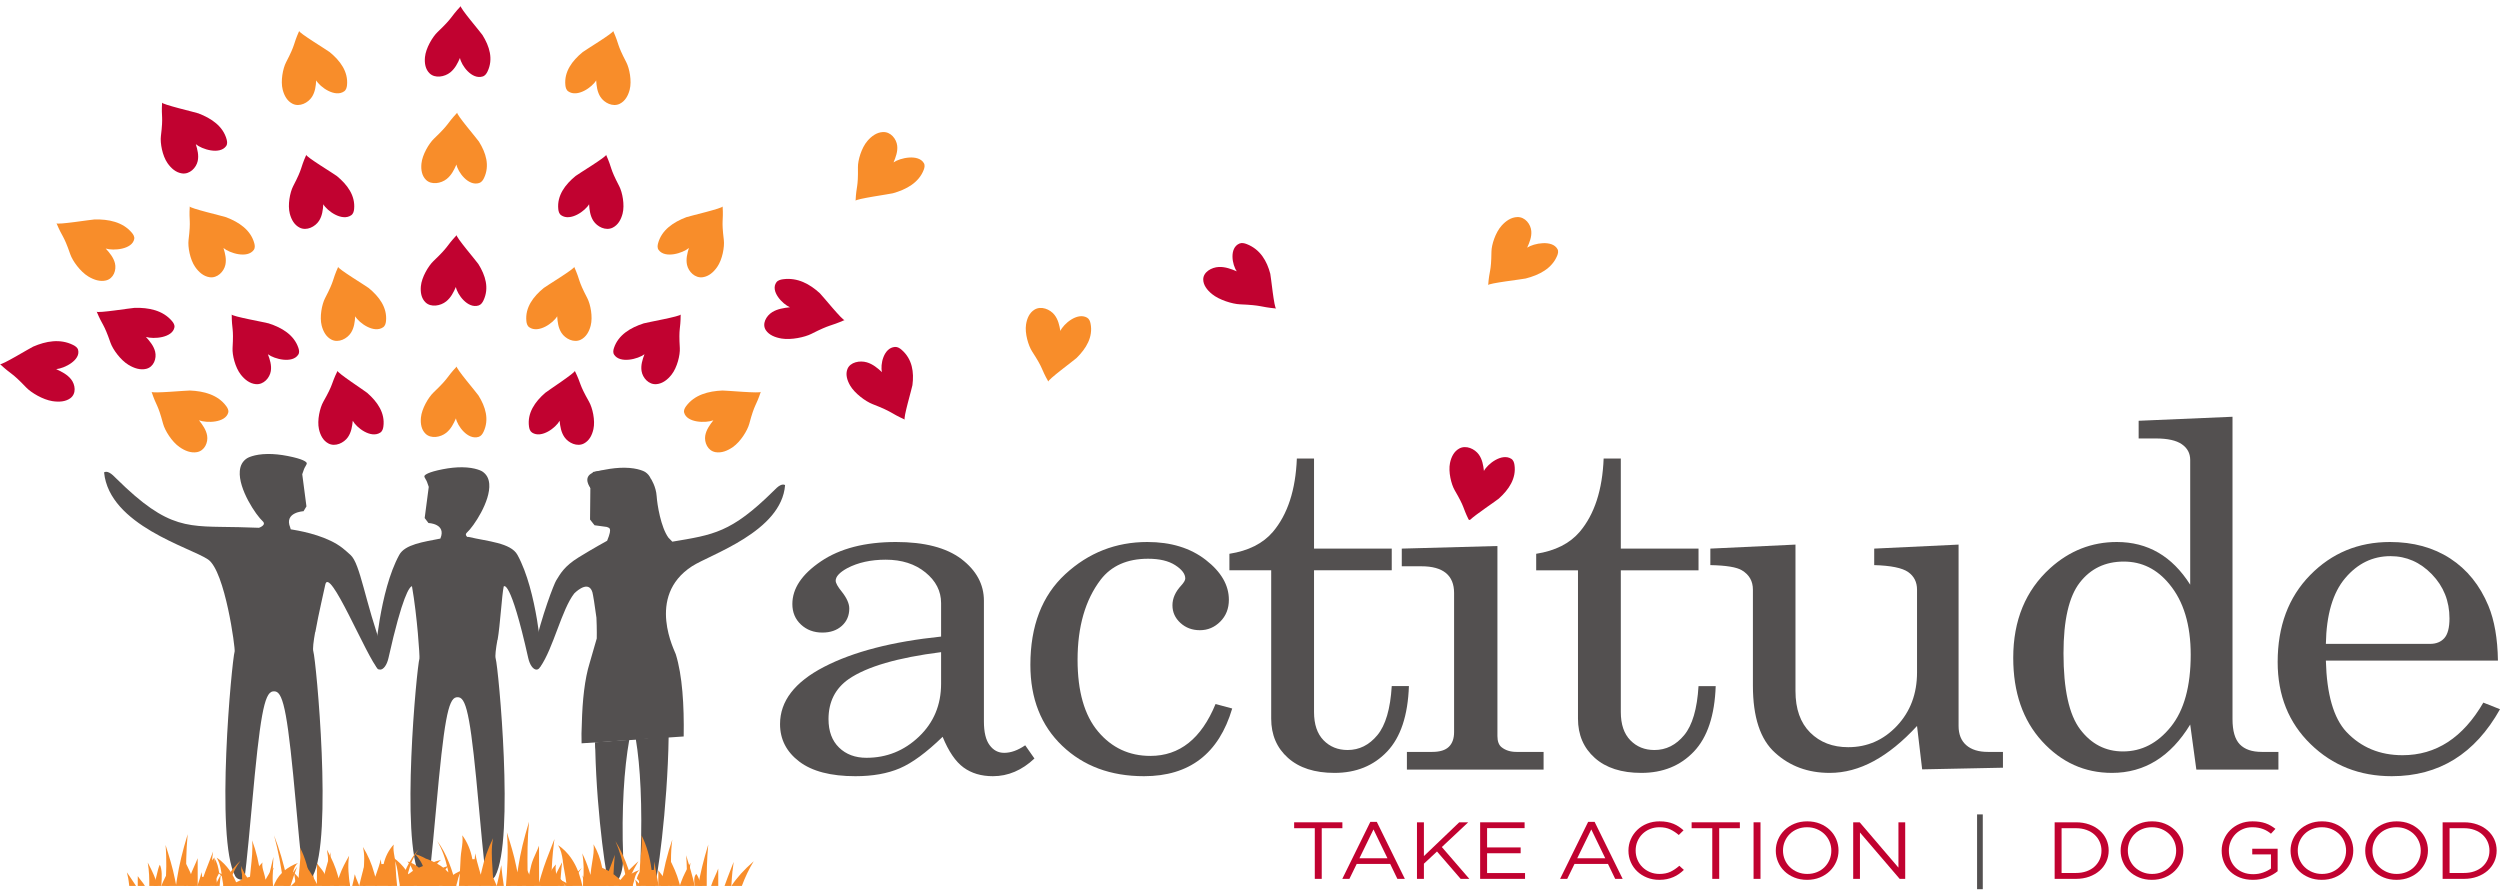 <svg width="385" height="137" viewBox="0 0 385 137" fill="none" xmlns="http://www.w3.org/2000/svg">
<g clip-path="url(#clip0_939_9668)">
<path d="M53.973 85.457C53.471 85.011 53.074 84.656 52.764 84.412C50.568 82.677 47.044 81.892 45.139 81.577L44.774 81.516L44.691 81.228C43.717 78.872 46.744 78.729 46.744 78.729L47.193 77.983L46.545 73.032L46.822 72.242C46.878 72.089 46.961 71.947 47.044 71.81C47.192 71.565 47.282 71.395 47.227 71.283C47.145 71.119 46.7 70.689 44.303 70.222C43.214 70.008 42.188 69.905 41.25 69.912C39.042 69.933 38.044 70.57 38.035 70.577C37.365 71.02 37.002 71.663 36.93 72.545C36.698 75.315 39.449 79.361 40.443 80.257C41.114 80.863 39.883 81.279 39.883 81.279L36.781 81.183C28.96 81.009 26.08 81.755 17.955 73.738C17.701 73.487 17.509 73.299 17.388 73.188C16.997 72.838 16.637 72.653 16.346 72.656C16.196 72.656 16.087 72.709 16.028 72.746C16.828 80.918 29.357 84.308 32.047 86.162C34.679 87.974 36.257 99.929 36.136 100.32C35.711 101.693 33.101 129.109 36.211 134.893C36.446 135.33 36.877 135.471 37.251 135.474C37.356 135.475 37.474 135.461 37.628 135.426C37.666 135.418 38.037 132.473 38.797 124.029C40.025 110.382 40.69 106.681 42.003 106.479L42.163 106.468C42.177 106.468 42.183 106.465 42.195 106.464C42.206 106.465 42.212 106.468 42.226 106.468L42.386 106.479C43.699 106.681 44.364 110.382 45.592 124.029C46.352 132.473 46.723 135.418 46.761 135.426C46.916 135.461 47.033 135.475 47.139 135.474C47.513 135.471 47.944 135.33 48.178 134.893C51.288 129.109 48.678 101.693 48.254 100.32C48.132 99.929 48.279 98.76 48.532 97.351H48.559C49.058 94.497 49.987 90.64 50.072 90.133C50.635 86.766 56.506 101.338 58.286 103.122L58.958 100.173C56.205 92.664 55.499 86.82 53.973 85.457Z" fill="#535050"/>
<path d="M79.687 85.452C78.663 83.582 75.057 83.373 72.184 82.69H71.964C71.75 82.516 71.616 82.273 71.939 81.981C72.903 81.113 75.568 77.193 75.343 74.51C75.273 73.656 74.921 73.033 74.272 72.603C74.263 72.596 73.296 71.979 71.158 71.959C70.249 71.952 69.255 72.053 68.2 72.259C65.877 72.712 65.446 73.129 65.367 73.287C65.314 73.396 65.401 73.561 65.544 73.797C65.625 73.93 65.705 74.068 65.76 74.216L66.028 74.982L65.4 79.778L65.981 80.543C65.981 80.543 68.768 80.639 67.824 82.921L67.818 82.941C65.207 83.458 62.375 83.83 61.486 85.452C58.408 91.069 57.786 101.17 57.735 101.197C57.684 103.874 59.319 103.604 59.826 101.334C61.989 91.662 63.068 90.367 63.443 90.272C64.267 94.974 64.66 101.209 64.595 101.418C64.184 102.748 61.655 129.307 64.668 134.911C64.896 135.334 65.313 135.471 65.675 135.474C65.777 135.475 65.891 135.461 66.041 135.427C66.078 135.419 66.437 132.566 67.173 124.386C68.363 111.165 69.007 107.579 70.28 107.385L70.434 107.374C70.448 107.374 70.454 107.37 70.465 107.369C70.476 107.37 70.482 107.374 70.496 107.374L70.65 107.385C71.922 107.579 72.567 111.165 73.757 124.386C74.493 132.566 74.852 135.419 74.889 135.427C75.039 135.461 75.153 135.475 75.255 135.474C75.617 135.471 76.034 135.334 76.262 134.911C79.275 129.307 76.746 102.748 76.335 101.418C76.217 101.039 76.359 99.906 76.604 98.541H76.631C77.026 96.28 77.293 91.571 77.571 90.317C77.571 90.317 78.557 88.861 81.347 101.334C81.854 103.604 83.489 103.874 83.438 101.197C83.387 101.17 82.765 91.069 79.687 85.452Z" fill="#535050"/>
<path d="M98.663 131.766C98.663 131.808 98.517 135.916 100.764 136.461C101.124 136.296 102.81 124.54 102.973 113.417L97.912 113.807C98.609 117.977 98.939 124.082 98.663 131.766Z" fill="#535050"/>
<path d="M91.644 115.077C91.653 115.228 91.665 115.361 91.675 115.501C91.914 125.774 93.519 136.309 93.868 136.46C96.115 135.944 95.969 132.05 95.969 132.01C95.692 124.681 96.12 118.332 96.904 113.949L98.887 113.784L91.628 114.314C91.635 114.567 91.631 114.833 91.644 115.077Z" fill="#535050"/>
<path d="M90.917 75.126C90.917 75.126 89.64 73.508 91.296 72.798C92.953 72.088 95.501 72.798 95.501 72.798L96.175 75.641L93.311 75.891L90.917 75.126Z" fill="#535050"/>
<path d="M120.604 74.62C120.33 74.618 119.993 74.791 119.626 75.118C119.513 75.223 119.333 75.399 119.095 75.634C112.59 82.054 109.86 82.351 103.54 83.418C103.324 83.217 103.123 83.006 102.93 82.791C101.77 81.178 101.21 77.716 101.127 76.422C101.031 74.918 100.248 73.738 100.248 73.738L100.233 73.744C100.051 73.315 99.772 72.959 99.364 72.689C99.354 72.682 98.363 72.049 96.172 72.028C95.241 72.022 94.223 72.125 93.142 72.336C90.762 72.801 91.377 72.635 91.295 72.797C91.241 72.909 90.645 73.615 90.791 73.857C90.875 73.993 90.585 74.189 90.642 74.341L90.916 75.126L90.867 80.012L91.557 80.889L93.481 81.154C93.707 81.34 94.411 81.069 93.498 83.278C93.498 83.278 91.38 84.433 89.126 85.823C86.841 87.232 86.282 88.397 85.664 89.371C85.331 89.894 83.45 94.689 82.198 100.185L83.211 102.693C85.214 99.822 86.502 93.861 88.432 91.391C88.432 91.391 90.313 89.455 91.077 90.839C91.077 90.84 91.077 90.84 91.077 90.84C91.087 90.855 91.096 90.878 91.106 90.894C91.151 90.984 91.193 91.084 91.229 91.202C91.312 91.477 91.614 93.271 91.85 95.118C91.935 96.808 91.9 98.321 91.9 98.322C91.768 98.828 91.685 99.011 90.808 102.1C90.041 104.569 89.69 107.859 89.603 111.404C89.542 112.47 89.534 113.493 89.563 114.471L96.822 113.984L100.222 113.724C100.224 113.734 100.226 113.746 100.228 113.757L105.288 113.417C105.369 108.637 105.079 103.99 104.072 100.757C104.03 100.455 99.379 91.864 106.576 87.199C109.363 85.392 120.372 81.87 120.902 74.704C120.846 74.67 120.744 74.62 120.604 74.62Z" fill="#535050"/>
<path d="M144.928 100.43C138.24 101.277 133.501 102.658 130.711 104.571C128.63 106.023 127.591 108.082 127.591 110.745C127.591 112.61 128.13 114.068 129.21 115.121C130.29 116.175 131.698 116.701 133.436 116.701C136.542 116.701 139.235 115.618 141.512 113.451C143.789 111.285 144.928 108.566 144.928 105.296V100.43ZM157.882 114.776L159.304 116.81C157.381 118.626 155.249 119.534 152.906 119.534C151.114 119.534 149.609 119.086 148.384 118.19C147.159 117.296 146.086 115.721 145.165 113.469C142.664 115.891 140.466 117.507 138.569 118.318C136.675 119.128 134.397 119.534 131.737 119.534C127.946 119.534 125.064 118.784 123.089 117.282C121.114 115.782 120.126 113.857 120.126 111.508C120.126 107.973 122.384 105.037 126.9 102.7C131.414 100.363 137.425 98.807 144.928 98.033V92.875C144.928 91.035 144.124 89.461 142.519 88.153C140.913 86.846 138.872 86.192 136.398 86.192C134.107 86.192 132.133 86.628 130.474 87.499C129.289 88.153 128.696 88.796 128.696 89.425C128.696 89.787 129.013 90.357 129.645 91.132C130.408 92.101 130.789 92.96 130.789 93.711C130.789 94.8 130.408 95.69 129.645 96.38C128.88 97.07 127.88 97.416 126.644 97.416C125.326 97.416 124.228 97.004 123.346 96.18C122.464 95.357 122.023 94.303 122.023 93.02C122.023 90.623 123.49 88.432 126.425 86.447C129.362 84.461 133.211 83.468 137.978 83.468C142.374 83.468 145.732 84.34 148.048 86.083C150.364 87.851 151.523 89.994 151.523 92.512V111.108C151.523 112.755 151.814 113.965 152.393 114.74C152.971 115.539 153.722 115.938 154.643 115.938C155.671 115.938 156.749 115.551 157.882 114.776Z" fill="#535050"/>
<path d="M187.194 108.419L189.76 109.109C187.707 116.06 183.177 119.534 176.173 119.534C171.04 119.534 166.84 117.972 163.576 114.849C160.311 111.725 158.678 107.573 158.678 102.391C158.678 96.385 160.469 91.73 164.049 88.425C167.63 85.12 171.843 83.468 176.687 83.468C180.323 83.468 183.324 84.388 185.691 86.228C188.062 88.068 189.247 90.114 189.247 92.366C189.247 93.722 188.805 94.842 187.922 95.726C187.042 96.61 185.993 97.051 184.785 97.051C183.6 97.051 182.599 96.677 181.784 95.93C180.965 95.182 180.557 94.276 180.557 93.214C180.557 92.152 181.006 91.139 181.901 90.173C182.32 89.715 182.531 89.353 182.531 89.088C182.531 88.387 182.018 87.706 180.991 87.041C179.964 86.378 178.569 86.046 176.806 86.046C173.593 86.046 171.158 87.123 169.5 89.275C167.13 92.395 165.946 96.506 165.946 101.609C165.946 106.47 166.998 110.153 169.105 112.656C171.212 115.159 173.896 116.41 177.161 116.41C181.663 116.41 185.008 113.748 187.194 108.419Z" fill="#535050"/>
<path d="M199.715 70.61H202.36V84.484H214.328V87.826H202.36V109.655C202.36 111.544 202.847 112.99 203.821 113.995C204.795 115 206.034 115.502 207.534 115.502C209.323 115.502 210.852 114.74 212.115 113.214C213.38 111.688 214.117 109.17 214.328 105.659H216.973C216.816 110.188 215.697 113.548 213.616 115.739C211.535 117.93 208.836 119.026 205.52 119.026C202.466 119.026 200.076 118.258 198.353 116.719C196.627 115.183 195.764 113.166 195.764 110.672V87.826H189.328V85.284C192.261 84.824 194.495 83.698 196.027 81.905C198.299 79.218 199.528 75.453 199.715 70.61Z" fill="#535050"/>
<path d="M215.873 84.485L230.604 84.085V113.359C230.604 114.159 230.815 114.727 231.236 115.067C231.842 115.551 232.605 115.793 233.525 115.793H237.713V118.518H216.663V115.793H220.573C221.732 115.793 222.579 115.533 223.119 115.013C223.66 114.493 223.929 113.735 223.929 112.743V91.313C223.929 89.957 223.508 88.934 222.667 88.244C221.822 87.554 220.573 87.208 218.914 87.208H215.873V84.485Z" fill="#535050"/>
<path d="M246.961 70.611H249.605V84.485H261.573V87.827H249.605V109.655C249.605 111.544 250.092 112.991 251.066 113.995C252.04 115 253.279 115.503 254.779 115.503C256.568 115.503 258.097 114.74 259.361 113.215C260.625 111.689 261.362 109.17 261.573 105.66H264.218C264.061 110.188 262.942 113.548 260.861 115.739C258.781 117.931 256.081 119.026 252.766 119.026C249.711 119.026 247.321 118.258 245.598 116.72C243.873 115.183 243.009 113.167 243.009 110.673V87.827H236.573V85.284C239.507 84.824 241.74 83.698 243.272 81.906C245.545 79.219 246.774 75.453 246.961 70.611Z" fill="#535050"/>
<path d="M276.504 83.868V106.422C276.504 109.183 277.259 111.313 278.769 112.815C280.28 114.316 282.231 115.067 284.623 115.067C287.563 115.067 290.066 113.972 292.13 111.78C294.191 109.589 295.223 106.846 295.223 103.553V90.805C295.223 89.642 294.769 88.74 293.861 88.099C292.953 87.458 291.208 87.1 288.628 87.027V84.485L301.621 83.868V111.798C301.621 113.082 302.016 114.068 302.806 114.758C303.595 115.448 304.702 115.793 306.123 115.793H308.454V118.226L296.012 118.481L295.223 111.798C293.015 114.196 290.794 116 288.558 117.21C286.323 118.42 284.064 119.026 281.776 119.026C278.439 119.026 275.64 117.996 273.379 115.938C271.09 113.904 269.948 110.454 269.948 105.588V90.805C269.948 89.497 269.383 88.504 268.25 87.826C267.461 87.342 265.841 87.075 263.393 87.027V84.485L276.504 83.868Z" fill="#535050"/>
<path d="M327.061 86.482C324.219 86.482 321.958 87.559 320.289 89.715C318.615 91.87 317.779 95.502 317.779 100.611C317.779 106.156 318.635 110.061 320.347 112.324C322.059 114.589 324.256 115.721 326.942 115.721C329.812 115.721 332.267 114.456 334.308 111.924C336.348 109.395 337.369 105.696 337.369 100.829C337.369 96.228 336.277 92.608 334.091 89.969C332.195 87.645 329.851 86.482 327.061 86.482ZM329.351 64.799L343.806 64.181V110.744C343.806 112.561 344.181 113.856 344.932 114.631C345.683 115.406 346.808 115.793 348.308 115.793H350.876V118.517H338.237L337.291 111.579C335.79 114.049 334.032 115.908 332.018 117.155C330.004 118.402 327.745 119.026 325.244 119.026C321.033 119.026 317.444 117.403 314.482 114.159C311.52 110.914 310.038 106.628 310.038 101.301C310.038 95.538 311.936 90.938 315.726 87.499C318.701 84.811 322.125 83.468 325.994 83.468C328.363 83.468 330.491 84.012 332.373 85.102C334.255 86.192 335.894 87.838 337.291 90.041V70.828C337.291 69.811 336.862 69.006 336.006 68.413C335.15 67.819 333.815 67.523 331.998 67.523H329.351V64.799Z" fill="#535050"/>
<path d="M358.185 99.158H374.219C375.167 99.158 375.902 98.862 376.431 98.268C376.956 97.676 377.22 96.664 377.22 95.235C377.22 92.573 376.317 90.309 374.515 88.444C372.71 86.579 370.585 85.647 368.137 85.647C365.398 85.647 363.074 86.772 361.166 89.025C359.257 91.277 358.263 94.654 358.185 99.158ZM384.683 101.737H358.185C358.315 106.918 359.368 110.576 361.343 112.706C363.608 115.103 366.491 116.302 369.992 116.302C375.153 116.302 379.3 113.602 382.434 108.202L385.001 109.219C381.156 116.097 375.6 119.534 368.334 119.534C363.383 119.534 359.218 117.888 355.835 114.595C352.45 111.302 350.76 107.088 350.76 101.955C350.76 96.434 352.424 91.973 355.756 88.571C359.085 85.169 363.186 83.468 368.057 83.468C371.638 83.468 374.732 84.315 377.339 86.01C379.945 87.706 381.905 90.139 383.223 93.31C384.143 95.538 384.631 98.348 384.683 101.737Z" fill="#535050"/>
<path d="M203.547 135.345H202.478V127.544H199.298V126.635H206.727V127.544H203.547V135.345Z" fill="#C10230"/>
<path d="M211.517 127.731L209.352 132.173H213.668L211.517 127.731ZM216.347 135.345H215.196L214.088 133.044H208.932L207.809 135.345H206.713L211.029 126.572H212.03L216.347 135.345Z" fill="#C10230"/>
<path d="M226.277 135.345H224.939L221.298 131.128L219.282 133.007V135.345H218.213V126.635H219.282V131.837L224.722 126.635H226.102L222.043 130.443L226.277 135.345Z" fill="#C10230"/>
<path d="M234.788 127.532H229.011V130.505H234.18V131.401H229.011V134.451H234.856V135.345H227.942V126.635H234.788V127.532Z" fill="#C10230"/>
<path d="M245.059 127.731L242.894 132.173H247.209L245.059 127.731ZM249.889 135.345H248.738L247.628 133.044H242.474L241.351 135.345H240.255L244.572 126.572H245.573L249.889 135.345Z" fill="#C10230"/>
<path d="M258.554 134.593C258.289 134.78 258.001 134.94 257.694 135.072C257.388 135.206 257.059 135.309 256.708 135.383C256.355 135.459 255.962 135.496 255.53 135.496C254.844 135.496 254.212 135.379 253.636 135.147C253.058 134.914 252.558 134.597 252.134 134.195C251.71 133.793 251.378 133.318 251.14 132.771C250.899 132.222 250.78 131.633 250.78 131.004C250.78 130.381 250.899 129.796 251.14 129.25C251.378 128.701 251.71 128.223 252.134 127.812C252.558 127.401 253.063 127.078 253.649 126.841C254.236 126.605 254.876 126.487 255.571 126.487C256.003 126.487 256.393 126.52 256.741 126.586C257.088 126.652 257.411 126.745 257.709 126.865C258.005 126.986 258.281 127.133 258.533 127.301C258.786 127.472 259.031 127.66 259.264 127.868L258.533 128.589C258.128 128.242 257.692 127.954 257.228 127.732C256.764 127.507 256.206 127.395 255.557 127.395C255.033 127.395 254.55 127.486 254.102 127.669C253.656 127.852 253.268 128.104 252.939 128.427C252.609 128.751 252.352 129.132 252.167 129.567C251.982 130.002 251.891 130.472 251.891 130.978C251.891 131.485 251.982 131.958 252.167 132.397C252.352 132.836 252.609 133.219 252.939 133.542C253.268 133.865 253.656 134.12 254.102 134.307C254.55 134.494 255.033 134.587 255.557 134.587C256.206 134.587 256.766 134.477 257.235 134.258C257.703 134.038 258.164 133.728 258.615 133.33L259.318 133.965C259.076 134.197 258.819 134.407 258.554 134.593Z" fill="#C10230"/>
<path d="M264.758 135.345H263.69V127.544H260.51V126.635H267.938V127.544H264.758V135.345Z" fill="#C10230"/>
<path d="M271.117 126.635V135.345H270.048V126.635H271.117Z" fill="#C10230"/>
<path d="M281.746 129.597C281.561 129.158 281.301 128.776 280.969 128.453C280.633 128.129 280.24 127.872 279.784 127.68C279.328 127.491 278.83 127.395 278.288 127.395C277.748 127.395 277.249 127.488 276.794 127.675C276.338 127.861 275.948 128.117 275.623 128.441C275.298 128.764 275.043 129.142 274.858 129.577C274.673 130.014 274.581 130.481 274.581 130.978C274.581 131.476 274.673 131.945 274.858 132.384C275.043 132.824 275.304 133.207 275.637 133.529C275.971 133.853 276.365 134.11 276.821 134.3C277.277 134.492 277.775 134.587 278.316 134.587C278.857 134.587 279.356 134.494 279.811 134.307C280.266 134.12 280.657 133.865 280.981 133.542C281.306 133.219 281.561 132.838 281.746 132.403C281.931 131.968 282.024 131.501 282.024 131.004C282.024 130.505 281.931 130.037 281.746 129.597ZM282.781 132.701C282.546 133.246 282.217 133.725 281.793 134.14C281.37 134.554 280.86 134.885 280.264 135.129C279.67 135.373 279.01 135.496 278.288 135.496C277.567 135.496 276.911 135.376 276.32 135.134C275.729 134.894 275.222 134.569 274.799 134.158C274.374 133.747 274.047 133.27 273.817 132.727C273.587 132.183 273.472 131.609 273.472 131.004C273.472 130.398 273.589 129.824 273.824 129.28C274.058 128.736 274.387 128.257 274.811 127.843C275.235 127.428 275.746 127.098 276.34 126.853C276.936 126.609 277.594 126.487 278.316 126.487C279.037 126.487 279.694 126.607 280.285 126.847C280.876 127.088 281.382 127.413 281.808 127.823C282.231 128.234 282.557 128.712 282.788 129.255C283.018 129.799 283.133 130.373 283.133 130.978C283.133 131.584 283.016 132.159 282.781 132.701Z" fill="#C10230"/>
<path d="M292.36 126.635H293.402V135.345H292.55L286.433 128.204V135.345H285.392V126.635H286.393L292.36 133.617V126.635Z" fill="#C10230"/>
<path d="M304.469 136.939V125.416H305.349V136.939H304.469Z" fill="#535050"/>
<path d="M323.35 129.647C323.166 129.224 322.903 128.856 322.565 128.545C322.226 128.234 321.815 127.99 321.328 127.812C320.84 127.633 320.298 127.544 319.704 127.544H317.484V134.437H319.704C320.298 134.437 320.84 134.351 321.328 134.177C321.815 134.002 322.226 133.76 322.565 133.448C322.903 133.137 323.166 132.775 323.35 132.36C323.535 131.945 323.628 131.493 323.628 131.003C323.628 130.522 323.535 130.069 323.35 129.647ZM324.372 132.701C324.128 133.236 323.782 133.699 323.337 134.09C322.89 134.479 322.357 134.786 321.739 135.01C321.123 135.233 320.442 135.345 319.704 135.345H316.416V126.635H319.704C320.442 126.635 321.123 126.745 321.739 126.965C322.357 127.184 322.89 127.491 323.337 127.88C323.782 128.269 324.128 128.731 324.372 129.26C324.615 129.792 324.737 130.364 324.737 130.977C324.737 131.592 324.615 132.166 324.372 132.701Z" fill="#C10230"/>
<path d="M334.85 129.597C334.666 129.158 334.406 128.776 334.073 128.453C333.739 128.129 333.344 127.872 332.889 127.68C332.434 127.491 331.935 127.395 331.394 127.395C330.853 127.395 330.355 127.488 329.899 127.675C329.442 127.861 329.053 128.117 328.729 128.441C328.404 128.764 328.149 129.142 327.964 129.577C327.78 130.014 327.687 130.481 327.687 130.978C327.687 131.476 327.78 131.945 327.964 132.384C328.149 132.824 328.408 133.207 328.742 133.529C329.076 133.853 329.471 134.11 329.925 134.3C330.382 134.492 330.879 134.587 331.421 134.587C331.963 134.587 332.46 134.494 332.916 134.307C333.372 134.12 333.761 133.865 334.086 133.542C334.411 133.219 334.666 132.838 334.85 132.403C335.036 131.968 335.128 131.501 335.128 131.004C335.128 130.505 335.036 130.037 334.85 129.597ZM335.887 132.701C335.652 133.246 335.322 133.725 334.898 134.14C334.474 134.554 333.965 134.885 333.369 135.129C332.774 135.373 332.115 135.496 331.394 135.496C330.672 135.496 330.016 135.376 329.426 135.134C328.834 134.894 328.327 134.569 327.903 134.158C327.48 133.747 327.152 133.27 326.922 132.727C326.693 132.183 326.577 131.609 326.577 131.004C326.577 130.398 326.695 129.824 326.929 129.28C327.163 128.736 327.492 128.257 327.917 127.843C328.341 127.428 328.85 127.098 329.445 126.853C330.041 126.609 330.699 126.487 331.421 126.487C332.143 126.487 332.798 126.607 333.39 126.847C333.98 127.088 334.489 127.413 334.912 127.823C335.335 128.234 335.663 128.712 335.892 129.255C336.123 129.799 336.237 130.373 336.237 130.978C336.237 131.584 336.12 132.159 335.887 132.701Z" fill="#C10230"/>
<path d="M349.125 135.104C348.48 135.365 347.756 135.496 346.953 135.496C346.205 135.496 345.535 135.379 344.944 135.147C344.353 134.914 343.848 134.595 343.428 134.189C343.009 133.782 342.688 133.306 342.468 132.758C342.246 132.211 342.137 131.626 342.137 131.004C342.137 130.406 342.252 129.833 342.482 129.286C342.711 128.738 343.033 128.257 343.449 127.843C343.863 127.428 344.363 127.098 344.944 126.853C345.526 126.609 346.173 126.487 346.886 126.487C347.282 126.487 347.645 126.511 347.975 126.562C348.303 126.611 348.611 126.686 348.895 126.785C349.179 126.885 349.445 127.007 349.693 127.152C349.942 127.297 350.182 127.46 350.417 127.644L349.728 128.39C349.547 128.242 349.357 128.106 349.159 127.986C348.961 127.866 348.746 127.762 348.515 127.675C348.287 127.588 348.034 127.519 347.759 127.47C347.483 127.419 347.179 127.395 346.846 127.395C346.322 127.395 345.839 127.491 345.397 127.682C344.955 127.873 344.577 128.131 344.26 128.454C343.945 128.778 343.697 129.158 343.516 129.595C343.335 130.031 343.245 130.495 343.245 130.984C343.245 131.508 343.333 131.992 343.51 132.437C343.685 132.882 343.936 133.266 344.26 133.589C344.586 133.914 344.978 134.168 345.438 134.35C345.899 134.534 346.417 134.624 346.994 134.624C347.535 134.624 348.044 134.54 348.523 134.368C349 134.197 349.403 133.991 349.728 133.749V131.576H346.846V130.704H350.756V134.168C350.313 134.532 349.77 134.844 349.125 135.104Z" fill="#C10230"/>
<path d="M361.018 129.597C360.835 129.158 360.574 128.776 360.241 128.453C359.907 128.129 359.513 127.872 359.056 127.68C358.601 127.491 358.103 127.395 357.562 127.395C357.02 127.395 356.523 127.488 356.066 127.675C355.612 127.861 355.221 128.117 354.896 128.441C354.571 128.764 354.316 129.142 354.131 129.577C353.947 130.014 353.855 130.481 353.855 130.978C353.855 131.476 353.947 131.945 354.131 132.384C354.316 132.824 354.576 133.207 354.91 133.529C355.244 133.853 355.638 134.11 356.093 134.3C356.549 134.492 357.048 134.587 357.589 134.587C358.13 134.587 358.629 134.494 359.084 134.307C359.539 134.12 359.93 133.865 360.255 133.542C360.579 133.219 360.835 132.838 361.018 132.403C361.203 131.968 361.296 131.501 361.296 131.004C361.296 130.505 361.203 130.037 361.018 129.597ZM362.054 132.701C361.819 133.246 361.49 133.725 361.065 134.14C360.642 134.554 360.133 134.885 359.537 135.129C358.942 135.373 358.283 135.496 357.562 135.496C356.839 135.496 356.183 135.376 355.593 135.134C355.002 134.894 354.495 134.569 354.071 134.158C353.647 133.747 353.32 133.27 353.089 132.727C352.86 132.183 352.744 131.609 352.744 131.004C352.744 130.398 352.862 129.824 353.096 129.28C353.331 128.736 353.66 128.257 354.085 127.843C354.508 127.428 355.018 127.098 355.613 126.853C356.209 126.609 356.868 126.487 357.589 126.487C358.311 126.487 358.966 126.607 359.558 126.847C360.148 127.088 360.656 127.413 361.08 127.823C361.503 128.234 361.83 128.712 362.06 129.255C362.29 129.799 362.405 130.373 362.405 130.978C362.405 131.584 362.288 132.159 362.054 132.701Z" fill="#C10230"/>
<path d="M372.518 129.597C372.333 129.158 372.074 128.776 371.741 128.453C371.408 128.129 371.013 127.872 370.557 127.68C370.102 127.491 369.603 127.395 369.063 127.395C368.521 127.395 368.022 127.488 367.567 127.675C367.11 127.861 366.721 128.117 366.397 128.441C366.072 128.764 365.817 129.142 365.632 129.577C365.448 130.014 365.355 130.481 365.355 130.978C365.355 131.476 365.448 131.945 365.632 132.384C365.817 132.824 366.076 133.207 366.409 133.529C366.744 133.853 367.139 134.11 367.593 134.3C368.05 134.492 368.547 134.587 369.089 134.587C369.631 134.587 370.128 134.494 370.584 134.307C371.04 134.12 371.429 133.865 371.754 133.542C372.079 133.219 372.333 132.838 372.518 132.403C372.704 131.968 372.796 131.501 372.796 131.004C372.796 130.505 372.704 130.037 372.518 129.597ZM373.554 132.701C373.32 133.246 372.99 133.725 372.566 134.14C372.142 134.554 371.633 134.885 371.038 135.129C370.442 135.373 369.784 135.496 369.063 135.496C368.34 135.496 367.684 135.376 367.094 135.134C366.502 134.894 365.995 134.569 365.571 134.158C365.147 133.747 364.82 133.27 364.59 132.727C364.361 132.183 364.245 131.609 364.245 131.004C364.245 130.398 364.363 129.824 364.597 129.28C364.831 128.736 365.161 128.257 365.584 127.843C366.009 127.428 366.518 127.098 367.114 126.853C367.709 126.609 368.368 126.487 369.089 126.487C369.81 126.487 370.466 126.607 371.059 126.847C371.648 127.088 372.157 127.413 372.58 127.823C373.003 128.234 373.331 128.712 373.56 129.255C373.791 129.799 373.905 130.373 373.905 130.978C373.905 131.584 373.788 132.159 373.554 132.701Z" fill="#C10230"/>
<path d="M383.099 129.647C382.914 129.224 382.652 128.856 382.314 128.545C381.976 128.234 381.564 127.99 381.077 127.812C380.59 127.633 380.048 127.544 379.453 127.544H377.234V134.437H379.453C380.048 134.437 380.59 134.351 381.077 134.177C381.564 134.002 381.976 133.76 382.314 133.448C382.652 133.137 382.914 132.775 383.099 132.36C383.284 131.945 383.377 131.493 383.377 131.003C383.377 130.522 383.284 130.069 383.099 129.647ZM384.121 132.701C383.877 133.236 383.532 133.699 383.086 134.09C382.64 134.479 382.107 134.786 381.489 135.01C380.871 135.233 380.193 135.345 379.453 135.345H376.164V126.635H379.453C380.193 126.635 380.871 126.745 381.489 126.965C382.107 127.184 382.64 127.491 383.086 127.88C383.532 128.269 383.877 128.731 384.121 129.26C384.364 129.792 384.485 130.364 384.485 130.977C384.485 131.592 384.364 132.166 384.121 132.701Z" fill="#C10230"/>
<path d="M19.789 56.189C20.666 56.719 21.612 57.019 22.509 56.803C23.697 56.516 24.141 55.18 23.894 54.162C23.681 53.286 23.083 52.559 22.473 51.888C23.665 52.26 26.565 52.025 26.863 50.411C26.929 50.053 26.715 49.715 26.482 49.44C25.076 47.785 22.906 47.354 20.735 47.408C20.284 47.42 14.914 48.279 14.889 47.989C15.848 50.289 15.929 49.652 17.018 52.786C17.366 53.788 18.545 55.437 19.789 56.189Z" fill="#C10230"/>
<path d="M130.92 59.371C130.427 58.519 130.19 57.625 130.508 56.824C130.928 55.763 132.415 55.479 133.494 55.799C134.423 56.075 135.155 56.69 135.825 57.311C135.533 56.185 136.056 53.551 137.83 53.428C138.224 53.4 138.57 53.627 138.846 53.866C140.508 55.307 140.774 57.334 140.515 59.317C140.46 59.729 139.034 64.567 139.345 64.617C136.944 63.526 137.641 63.51 134.348 62.224C133.296 61.812 131.62 60.58 130.92 59.371Z" fill="#C10230"/>
<path d="M120.383 52.139C119.35 51.969 118.44 51.589 117.951 50.865C117.303 49.905 117.978 48.653 118.918 48.071C119.728 47.569 120.706 47.42 121.651 47.319C120.508 46.835 118.579 44.83 119.569 43.47C119.789 43.169 120.196 43.058 120.572 43.006C122.83 42.694 124.728 43.754 126.263 45.166C126.581 45.459 129.839 49.48 130.073 49.285C127.657 50.348 128.075 49.834 124.941 51.421C123.939 51.928 121.849 52.38 120.383 52.139Z" fill="#C10230"/>
<path d="M103.422 57.692C102.808 58.475 102.041 59.066 101.119 59.157C99.897 59.278 98.964 58.176 98.801 57.145C98.66 56.256 98.937 55.381 99.248 54.553C98.278 55.291 95.477 56.023 94.573 54.612C94.373 54.3 94.441 53.914 94.553 53.581C95.225 51.573 97.086 50.459 99.135 49.798C99.56 49.661 104.911 48.703 104.822 48.424C104.817 50.888 104.494 50.319 104.692 53.604C104.755 54.654 104.293 56.582 103.422 57.692Z" fill="#C10230"/>
<path d="M8.066 61.775C9.1 61.937 10.097 61.863 10.824 61.333C11.787 60.632 11.612 59.245 10.942 58.404C10.365 57.679 9.5 57.234 8.648 56.845C9.902 56.745 12.456 55.46 12.025 53.872C11.929 53.52 11.587 53.289 11.253 53.123C9.243 52.126 7.067 52.532 5.103 53.382C4.694 53.559 0.149 56.327 0 56.071C1.882 57.824 1.679 57.21 4.042 59.68C4.798 60.469 6.598 61.545 8.066 61.775Z" fill="#C10230"/>
<path d="M37.085 57.693C37.699 58.475 38.466 59.066 39.388 59.157C40.609 59.278 41.542 58.176 41.706 57.145C41.847 56.256 41.569 55.381 41.259 54.554C42.229 55.292 45.03 56.023 45.934 54.613C46.134 54.3 46.066 53.914 45.954 53.581C45.282 51.574 43.421 50.459 41.372 49.799C40.946 49.661 35.596 48.703 35.685 48.424C35.69 50.888 36.012 50.319 35.815 53.604C35.751 54.654 36.214 56.582 37.085 57.693Z" fill="#C10230"/>
<path d="M49.117 66.08C49.326 67.025 49.761 67.854 50.56 68.286C51.619 68.859 52.963 68.208 53.574 67.33C54.1 66.573 54.238 65.671 54.326 64.799C54.88 65.839 57.105 67.566 58.56 66.623C58.882 66.413 58.992 66.036 59.04 65.69C59.326 63.606 58.129 61.886 56.557 60.508C56.231 60.222 51.783 57.323 51.989 57.103C50.891 59.35 51.44 58.954 49.789 61.873C49.261 62.806 48.82 64.738 49.117 66.08Z" fill="#C10230"/>
<path d="M25.797 25.122C26.362 25.936 27.093 26.564 28.008 26.703C29.22 26.887 30.218 25.835 30.445 24.813C30.639 23.933 30.415 23.045 30.156 22.203C31.079 22.99 33.831 23.863 34.819 22.503C35.038 22.201 34.993 21.812 34.903 21.473C34.353 19.435 32.563 18.226 30.558 17.461C30.141 17.302 24.857 16.07 24.963 15.796C24.818 18.257 25.175 17.705 24.777 20.974C24.651 22.02 24.995 23.968 25.797 25.122Z" fill="#C10230"/>
<path d="M44.628 32.898C44.872 33.837 45.337 34.651 46.151 35.058C47.23 35.598 48.55 34.906 49.128 34.01C49.626 33.237 49.732 32.331 49.788 31.457C50.379 32.479 52.666 34.135 54.086 33.148C54.4 32.929 54.496 32.549 54.532 32.202C54.741 30.11 53.482 28.428 51.861 27.099C51.524 26.824 46.973 24.064 47.171 23.837C46.156 26.116 46.689 25.704 45.146 28.672C44.653 29.621 44.282 31.566 44.628 32.898Z" fill="#C10230"/>
<path d="M65.445 8.795C65.354 9.757 65.516 10.664 66.15 11.288C66.988 12.113 68.478 11.839 69.334 11.156C70.072 10.567 70.483 9.738 70.835 8.926C71.046 10.066 72.648 12.303 74.333 11.777C74.707 11.661 74.929 11.328 75.081 11.008C75.998 9.084 75.38 7.123 74.298 5.392C74.073 5.032 70.701 1.093 70.966 0.935C69.221 2.804 69.869 2.567 67.386 4.936C66.593 5.694 65.574 7.431 65.445 8.795Z" fill="#C10230"/>
<path d="M64.815 44.062C64.724 45.024 64.886 45.932 65.519 46.555C66.358 47.38 67.848 47.106 68.704 46.423C69.442 45.835 69.853 45.005 70.205 44.193C70.416 45.334 72.018 47.57 73.703 47.045C74.077 46.928 74.299 46.595 74.451 46.276C75.368 44.352 74.75 42.391 73.667 40.66C73.443 40.3 70.071 36.36 70.336 36.203C68.591 38.071 69.239 37.834 66.756 40.203C65.963 40.961 64.944 42.698 64.815 44.062Z" fill="#C10230"/>
<path d="M186.649 45.287C185.864 44.645 185.303 43.884 185.298 43.031C185.292 41.901 186.578 41.159 187.711 41.114C188.686 41.076 189.604 41.419 190.468 41.787C189.768 40.824 189.262 38.187 190.879 37.504C191.238 37.353 191.648 37.454 191.997 37.59C194.1 38.409 195.117 40.224 195.624 42.166C195.728 42.57 196.221 47.562 196.532 47.51C193.868 47.255 194.516 47.017 190.942 46.865C189.8 46.815 187.761 46.197 186.649 45.287Z" fill="#C10230"/>
<path d="M91.389 66.08C91.18 67.025 90.745 67.854 89.946 68.286C88.887 68.859 87.543 68.208 86.933 67.33C86.406 66.573 86.268 65.671 86.18 64.799C85.626 65.839 83.401 67.566 81.946 66.623C81.624 66.413 81.514 66.036 81.466 65.69C81.18 63.606 82.377 61.886 83.949 60.508C84.275 60.222 88.723 57.323 88.517 57.103C89.615 59.35 89.067 58.954 90.717 61.873C91.245 62.806 91.686 64.738 91.389 66.08Z" fill="#C10230"/>
<path d="M95.878 32.898C95.635 33.837 95.17 34.651 94.355 35.058C93.276 35.598 91.957 34.906 91.378 34.01C90.88 33.237 90.775 32.331 90.719 31.457C90.128 32.479 87.84 34.135 86.421 33.148C86.106 32.929 86.01 32.549 85.975 32.202C85.766 30.11 87.025 28.428 88.645 27.099C88.983 26.824 93.533 24.064 93.336 23.837C94.351 26.116 93.817 25.704 95.36 28.672C95.853 29.621 96.224 31.566 95.878 32.898Z" fill="#C10230"/>
<path d="M223.3 71.3C223.497 70.352 223.922 69.519 224.716 69.078C225.767 68.494 227.119 69.131 227.741 70.003C228.276 70.753 228.427 71.654 228.525 72.525C229.065 71.479 231.269 69.729 232.735 70.656C233.06 70.862 233.175 71.238 233.227 71.583C233.54 73.664 232.364 75.397 230.81 76.791C230.53 77.043 227.17 79.296 226.424 80.029C226.343 80.109 226.199 80.072 226.15 79.972C225.203 78.038 225.641 78.277 224.025 75.499C223.486 74.572 223.02 72.645 223.3 71.3Z" fill="#C10230"/>
<path d="M32.708 136.438H32.719L32.758 136.361C32.744 136.318 32.731 136.277 32.718 136.236C32.715 136.304 32.711 136.371 32.708 136.438Z" fill="#F88D2A"/>
<path d="M33.031 132.209C32.91 133.253 32.831 134.315 32.771 135.314C32.835 135.324 32.892 135.359 32.923 135.416C32.977 135.51 33.034 135.6 33.092 135.692C33.305 135.276 33.526 134.856 33.752 134.433C33.637 133.665 33.451 132.768 33.031 132.209Z" fill="#F88D2A"/>
<path d="M45.566 136.438C45.573 136.316 45.581 136.194 45.59 136.072C45.602 135.884 45.615 135.695 45.623 135.506C45.623 135.489 45.624 135.47 45.625 135.452C45.465 135.745 45.297 136.085 45.125 136.438H45.566Z" fill="#F88D2A"/>
<path d="M56.276 136.438C56.301 134.754 56.374 133.304 56.505 131.976C56.001 133.632 55.617 135.075 55.318 136.438H56.276Z" fill="#F88D2A"/>
<path d="M58.035 135.679C57.942 135.933 57.837 136.185 57.726 136.438H58.038L58.035 135.766C58.035 135.737 58.035 135.708 58.035 135.679Z" fill="#F88D2A"/>
<path d="M52.111 135.481L52.052 135.503V135.265C52.052 135.213 52.052 135.16 52.052 135.108C51.883 135.465 51.705 135.812 51.531 136.152L51.386 136.438H52.204L52.203 136.432C52.171 136.112 52.139 135.795 52.111 135.481Z" fill="#F88D2A"/>
<path d="M53.199 136.438H53.914C53.678 135.58 53.41 134.67 53.093 133.642C53.164 134.485 53.198 135.399 53.199 136.438Z" fill="#F88D2A"/>
<path d="M60.537 132.086C61.069 132.847 61.228 134.044 61.351 134.964C61.389 135.257 61.425 135.523 61.467 135.74C61.503 135.919 61.531 136.101 61.558 136.282L61.583 136.438H63.732C63.384 135.446 62.974 134.64 62.452 133.92C62.1 133.435 61.326 132.548 60.537 132.086Z" fill="#F88D2A"/>
<path d="M60.416 134.657C60.316 134.912 60.216 135.168 60.115 135.422L60.021 135.662C59.95 135.845 59.879 136.029 59.809 136.213L59.724 136.438H60.35C60.347 136.433 60.344 136.429 60.341 136.424L60.222 136.245L60.227 136.191C60.283 135.653 60.345 135.143 60.416 134.657Z" fill="#F88D2A"/>
<path d="M24.625 133.012L24.619 133.042C24.628 133.04 24.646 133.042 24.661 133.038L24.625 133.012Z" fill="#F88D2A"/>
<path d="M24.126 134.792C24.06 135.079 24.008 135.307 23.967 135.42C23.873 135.683 23.782 135.966 23.683 136.309L23.646 136.438H24.845C24.851 136.33 24.857 136.214 24.865 136.093C24.921 135.169 24.998 133.928 24.611 133.161C24.443 133.415 24.224 134.365 24.126 134.792Z" fill="#F88D2A"/>
<path d="M37.095 133.342C37.272 134.212 37.335 135.203 37.298 136.438H38.296L38.118 135.879C37.838 134.996 37.489 134.132 37.095 133.342Z" fill="#F88D2A"/>
<path d="M41.176 135.859L40.992 135.7C40.723 135.464 40.482 135.282 40.255 135.147L40.169 135.094L40.152 134.961C39.892 132.927 39.457 131.103 38.828 129.413C38.944 130.79 38.784 132.26 38.629 133.691C38.571 134.238 38.512 134.774 38.473 135.288L38.389 136.438H41.911C41.961 134.835 42.027 133.354 42.111 131.96C41.872 133.029 41.615 134.079 41.362 135.103L41.176 135.859Z" fill="#F88D2A"/>
<path d="M49.567 136.438H50.81C50.748 134.817 50.717 132.998 50.965 131.217C50.392 132.878 49.932 134.596 49.567 136.438Z" fill="#F88D2A"/>
<path d="M29.937 133.347C29.678 133.922 29.409 134.516 29.253 135.123C29.166 135.457 29.092 135.795 29.02 136.132L28.954 136.438H30.449C30.451 135.01 30.447 133.583 30.439 132.161C30.292 132.565 30.113 132.961 29.937 133.347Z" fill="#F88D2A"/>
<path d="M27.265 135.297L27.115 136.263L26.923 135.304C26.575 133.563 26.054 131.88 25.494 130.118C25.69 132.35 25.607 134.535 25.486 136.438H28.681L28.676 136.102C28.64 133.657 28.648 131.061 28.903 128.468C28.089 131.139 27.59 133.231 27.265 135.297Z" fill="#F88D2A"/>
<path d="M68.955 133.876L69.053 134.345L68.638 133.952C68.536 133.856 68.448 133.772 68.351 133.692C67.83 133.251 66.683 132.588 65.581 132.227L65.544 132.211C65.066 131.937 64.516 131.704 63.907 131.519C64.801 132.451 65.192 133.401 65.432 134.138L65.669 134.859L65.109 134.214C64.449 133.45 63.584 132.891 62.732 132.665C62.845 132.775 62.942 132.889 63.023 133.005C63.259 133.358 63.446 133.723 63.582 134.092C63.866 134.77 64.021 135.469 64.171 136.144C64.192 136.242 64.207 136.337 64.223 136.433V136.438H70.277C69.676 134.097 68.852 131.529 67.321 129.496C68.073 130.773 68.601 132.197 68.955 133.876Z" fill="#F88D2A"/>
<path d="M100.691 133.972L100.345 133.977C100.088 131.952 99.567 130.158 98.792 128.636C98.899 129.683 98.787 130.8 98.678 131.886L98.591 132.814C98.57 133.079 98.551 133.34 98.541 133.595C98.511 134.359 98.46 135.134 98.411 135.884L98.375 136.438H101.436C101.179 135.163 100.939 133.91 100.792 132.666C100.76 133.127 100.724 133.571 100.691 133.972Z" fill="#F88D2A"/>
<path d="M96.837 134.03L96.746 133.765C96.229 132.252 95.579 130.852 94.772 129.522C95.421 131.035 95.905 132.67 96.269 134.557L96.284 134.629L96.234 134.686C96.035 134.91 95.842 135.137 95.659 135.369L95.538 135.52L95.395 135.387C95.135 135.145 94.842 134.901 94.545 134.681L94.477 134.631L94.481 134.55C94.531 133.509 94.598 132.551 94.683 131.645C94.437 132.352 94.171 133.045 93.91 133.721L93.747 134.145L93.564 134.042C93.299 133.894 93.051 133.775 92.828 133.689L92.74 133.654L92.724 133.57C92.463 132.266 92.028 131.099 91.4 130.019C91.515 130.9 91.356 131.842 91.201 132.757C91.143 133.107 91.084 133.45 91.044 133.778L90.936 134.734L90.689 133.955C90.408 133.069 90.057 132.203 89.663 131.414C89.944 132.798 89.906 134.273 89.823 135.571L89.768 136.438H97.455C97.428 136.311 97.402 136.183 97.376 136.056C97.3 135.693 97.223 135.318 97.122 134.964L97.107 134.911L97.129 134.861C97.47 134.123 97.853 133.404 98.267 132.724L98.329 132.623C97.843 133.05 97.42 133.445 97.04 133.825L96.837 134.03Z" fill="#F88D2A"/>
<path d="M101.793 136.438H103.457L103.429 135.811C103.334 133.653 103.235 131.432 103.535 129.295C102.761 131.532 102.189 133.88 101.793 136.438Z" fill="#F88D2A"/>
<path d="M85.674 134.111L85.594 134.137C85.596 134.141 85.598 134.148 85.599 134.152L85.674 134.111Z" fill="#F88D2A"/>
<path d="M87.847 131.997C87.497 131.515 86.72 130.624 85.93 130.162C86.366 130.779 86.55 131.68 86.672 132.515L86.679 132.562L86.668 132.582L86.821 133.58C86.835 133.663 86.849 133.743 86.863 133.815C87.032 134.667 87.153 135.514 87.24 136.155L87.279 136.438H89.692L89.479 135.599C89.121 134.198 88.588 133.02 87.847 131.997Z" fill="#F88D2A"/>
<path d="M77.19 133.229C77.085 133.918 76.921 134.598 76.761 135.26C76.667 135.652 76.573 136.043 76.489 136.438H77.589L77.581 136.379C77.426 135.321 77.28 134.28 77.19 133.229Z" fill="#F88D2A"/>
<path d="M86.364 135.393L86.333 135.348L86.362 134.933C86.393 134.491 86.426 134.035 86.476 133.586L86.569 132.767C86.317 133.241 86.073 133.71 85.837 134.175L85.699 134.447L85.684 134.425L85.696 134.462L85.532 134.791C85.423 135.007 85.315 135.223 85.214 135.438L84.837 136.242L84.881 135.368C84.977 133.416 85.074 131.656 85.298 129.886L85.336 129.575L85.338 129.576C85.355 129.453 85.372 129.333 85.389 129.216C85.27 129.519 85.151 129.82 85.032 130.122C84.437 131.631 83.822 133.192 83.361 134.758L83.018 135.926L83.019 134.716C83.021 133.222 83.018 131.727 83.008 130.237C82.861 130.642 82.683 131.036 82.508 131.423C82.247 131.998 81.978 132.593 81.822 133.198C81.736 133.533 81.662 133.87 81.591 134.209L81.268 135.712L81.246 134.179C81.21 131.734 81.217 129.137 81.472 126.544C80.659 129.217 80.16 131.307 79.835 133.373L79.684 134.339L79.492 133.379C79.144 131.638 78.623 129.956 78.063 128.192C78.31 131.004 78.125 133.866 77.926 136.369L77.92 136.438H87.019L86.913 136.249C86.745 135.949 86.549 135.662 86.364 135.393Z" fill="#F88D2A"/>
<path d="M112.639 136.438H114.243C114.766 135.034 115.38 133.756 116.072 132.631C114.532 133.988 113.451 135.187 112.639 136.438Z" fill="#F88D2A"/>
<path d="M48.12 135.895L47.774 135.902C47.519 133.874 46.997 132.08 46.221 130.558C46.328 131.601 46.217 132.716 46.108 133.801L46.022 134.738C45.999 135.003 45.98 135.264 45.971 135.518C45.963 135.709 45.951 135.901 45.938 136.092C45.929 136.208 45.922 136.323 45.915 136.438H45.917H48.508C48.406 135.862 48.303 135.228 48.223 134.573C48.19 135.04 48.154 135.49 48.12 135.895Z" fill="#F88D2A"/>
<path d="M44.264 135.68L44.174 135.266C43.657 132.903 43.008 130.714 42.202 128.636C42.845 130.984 43.326 133.519 43.69 136.438H44.737C44.832 136.129 44.92 135.87 45.011 135.592C45.079 135.383 45.15 135.149 45.217 134.955C45.378 134.482 45.536 134.046 45.695 133.64L45.758 133.479C45.273 134.145 44.85 134.764 44.468 135.361L44.264 135.68Z" fill="#F88D2A"/>
<path d="M33.359 132.084C33.381 132.114 33.395 132.152 33.415 132.184C33.455 132.245 33.487 132.313 33.523 132.379C33.594 132.514 33.66 132.653 33.716 132.803C33.744 132.879 33.772 132.953 33.797 133.032C33.848 133.194 33.893 133.359 33.932 133.528C33.948 133.598 33.966 133.664 33.98 133.734C34.028 133.969 34.07 134.205 34.104 134.438L34.11 134.487L34.098 134.51L34.252 135.504C34.265 135.587 34.279 135.667 34.293 135.739C34.328 135.913 34.354 136.087 34.38 136.262C34.389 136.32 34.397 136.379 34.407 136.438H36.579C36.245 135.492 35.819 134.667 35.278 133.921C34.928 133.439 34.151 132.547 33.359 132.084Z" fill="#F88D2A"/>
<path d="M32.821 131.138C32.707 131.432 32.591 131.724 32.476 132.016C31.908 133.457 31.322 134.945 30.868 136.438H32.36C32.381 136.042 32.411 135.604 32.437 135.182C32.456 134.861 32.471 134.564 32.495 134.234C32.554 133.434 32.628 132.616 32.729 131.809L32.768 131.5L32.771 131.501C32.787 131.378 32.804 131.257 32.821 131.138Z" fill="#F88D2A"/>
<path d="M33.131 136.37L33.114 136.344L33.113 136.343L33.125 136.386L33.101 136.438H33.829L33.833 136.383C33.853 136.091 33.874 135.8 33.907 135.51L34 134.696L34 134.692C33.747 135.164 33.503 135.635 33.268 136.1L33.131 136.37Z" fill="#F88D2A"/>
<path d="M112.662 133.561L112.592 133.738C112.218 134.685 111.886 135.571 111.578 136.438H112.625L112.635 136.291C112.657 135.915 112.681 135.539 112.713 135.165L112.804 134.102L112.812 134.136C112.865 133.646 112.923 133.179 112.988 132.732C112.88 133.009 112.77 133.285 112.662 133.561Z" fill="#F88D2A"/>
<path d="M74.189 134.04L74.038 134.708L73.845 134.045C73.585 133.156 73.341 132.282 73.193 131.414C73.161 131.732 73.125 132.038 73.092 132.315L72.746 132.319C72.489 130.922 71.968 129.685 71.192 128.636C71.3 129.355 71.187 130.126 71.079 130.875C71.018 131.288 70.962 131.677 70.941 132.054C70.927 132.307 70.912 132.619 70.896 132.963C70.842 134.064 70.769 135.555 70.67 136.438H75.918L75.921 136.208C75.947 135.345 75.888 134.446 75.832 133.575C75.735 132.091 75.637 130.561 75.935 129.09C75.158 130.642 74.584 132.268 74.189 134.04Z" fill="#F88D2A"/>
<path d="M105.74 136.438H106.984C106.64 134.855 106.17 133.314 105.663 131.709C105.787 133.119 105.813 134.652 105.74 136.438Z" fill="#F88D2A"/>
<path d="M110.11 134.94C109.889 135.427 109.664 135.929 109.506 136.438H110.614V136.176C110.613 135.368 110.611 134.56 110.608 133.754C110.461 134.157 110.283 134.552 110.11 134.94Z" fill="#F88D2A"/>
<path d="M108.837 136.438C108.825 134.52 108.85 132.319 109.073 130.055C108.332 132.496 107.842 134.509 107.516 136.438H108.837Z" fill="#F88D2A"/>
<path d="M64.824 64.296C64.733 65.257 64.895 66.165 65.528 66.788C66.367 67.613 67.857 67.339 68.713 66.656C69.451 66.067 69.862 65.238 70.214 64.425C70.425 65.567 72.027 67.803 73.712 67.278C74.086 67.161 74.308 66.828 74.46 66.509C75.377 64.585 74.759 62.623 73.676 60.892C73.452 60.533 70.08 56.593 70.345 56.435C68.6 58.304 69.248 58.067 66.766 60.436C65.972 61.194 64.953 62.931 64.824 64.296Z" fill="#F88D2A"/>
<path d="M27.639 68.843C28.478 69.429 29.402 69.791 30.316 69.632C31.527 69.423 32.072 68.12 31.899 67.088C31.751 66.199 31.206 65.435 30.644 64.725C31.81 65.173 34.731 65.128 35.149 63.537C35.242 63.184 35.053 62.833 34.84 62.543C33.555 60.799 31.414 60.227 29.237 60.14C28.785 60.121 23.345 60.628 23.341 60.337C24.131 62.696 24.259 62.065 25.117 65.265C25.391 66.287 26.449 68.011 27.639 68.843Z" fill="#F88D2A"/>
<path d="M13.599 42.577C14.476 43.107 15.422 43.407 16.319 43.19C17.507 42.903 17.952 41.568 17.705 40.55C17.492 39.674 16.893 38.947 16.283 38.276C17.475 38.647 20.375 38.413 20.673 36.798C20.739 36.441 20.526 36.103 20.293 35.829C18.886 34.173 16.716 33.742 14.546 33.796C14.095 33.807 8.724 34.667 8.699 34.376C9.659 36.676 9.74 36.039 10.828 39.173C11.176 40.175 12.355 41.825 13.599 42.577Z" fill="#F88D2A"/>
<path d="M30.056 41.111C30.622 41.923 31.352 42.553 32.267 42.691C33.478 42.875 34.477 41.823 34.704 40.801C34.898 39.921 34.674 39.033 34.415 38.191C35.338 38.978 38.091 39.852 39.078 38.49C39.297 38.188 39.253 37.8 39.162 37.462C38.612 35.422 36.822 34.214 34.817 33.449C34.4 33.291 29.116 32.059 29.222 31.785C29.077 34.244 29.434 33.693 29.036 36.963C28.91 38.009 29.254 39.957 30.056 41.111Z" fill="#F88D2A"/>
<path d="M49.54 50.149C49.784 51.087 50.249 51.903 51.063 52.31C52.143 52.849 53.462 52.157 54.04 51.261C54.538 50.488 54.644 49.582 54.7 48.708C55.291 49.73 57.578 51.388 58.998 50.4C59.312 50.181 59.409 49.8 59.444 49.453C59.653 47.362 58.394 45.68 56.773 44.351C56.436 44.075 51.886 41.316 52.083 41.088C51.068 43.368 51.601 42.955 50.058 45.924C49.565 46.873 49.195 48.817 49.54 50.149Z" fill="#F88D2A"/>
<path d="M64.9 25.205C64.81 26.166 64.971 27.074 65.604 27.697C66.443 28.523 67.933 28.249 68.789 27.565C69.527 26.977 69.938 26.148 70.29 25.335C70.501 26.476 72.103 28.713 73.788 28.187C74.162 28.071 74.384 27.737 74.537 27.418C75.453 25.494 74.835 23.533 73.753 21.802C73.528 21.442 70.156 17.503 70.422 17.345C68.676 19.214 69.324 18.977 66.842 21.346C66.048 22.104 65.029 23.841 64.9 25.205Z" fill="#F88D2A"/>
<path d="M43.536 13.82C43.779 14.758 44.244 15.573 45.059 15.981C46.138 16.52 47.457 15.828 48.035 14.931C48.534 14.159 48.639 13.253 48.695 12.38C49.286 13.401 51.574 15.058 52.993 14.071C53.307 13.852 53.404 13.471 53.439 13.123C53.648 11.032 52.389 9.35 50.768 8.022C50.431 7.745 45.88 4.986 46.078 4.759C45.063 7.039 45.597 6.626 44.054 9.594C43.561 10.544 43.19 12.488 43.536 13.82Z" fill="#F88D2A"/>
<path d="M158.011 49.966C158.16 49.011 158.542 48.16 159.312 47.686C160.333 47.057 161.716 47.635 162.381 48.479C162.955 49.206 163.15 50.099 163.294 50.964C163.779 49.897 165.891 48.053 167.404 48.917C167.739 49.108 167.873 49.479 167.943 49.822C168.361 51.887 167.274 53.668 165.793 55.128C165.485 55.431 161.23 58.564 161.449 58.773C160.21 56.589 160.782 56.955 158.949 54.13C158.364 53.226 157.8 51.321 158.011 49.966Z" fill="#F88D2A"/>
<path d="M231.248 34.749C231.916 34.006 232.725 33.464 233.652 33.429C234.879 33.383 235.731 34.54 235.818 35.579C235.895 36.475 235.554 37.331 235.184 38.137C236.206 37.461 239.054 36.903 239.853 38.365C240.03 38.69 239.934 39.07 239.799 39.396C238.982 41.358 237.044 42.355 234.952 42.889C234.517 43 229.109 43.627 229.177 43.911C229.361 41.453 229.642 42.04 229.683 38.75C229.697 37.699 230.298 35.804 231.248 34.749Z" fill="#F88D2A"/>
<path d="M90.966 50.149C90.722 51.087 90.258 51.902 89.443 52.31C88.364 52.849 87.045 52.157 86.466 51.26C85.968 50.488 85.862 49.582 85.807 48.708C85.216 49.73 82.928 51.387 81.509 50.4C81.194 50.181 81.097 49.8 81.063 49.453C80.853 47.361 82.113 45.679 83.733 44.351C84.07 44.075 88.621 41.315 88.424 41.088C89.439 43.368 88.905 42.955 90.448 45.923C90.941 46.873 91.312 48.817 90.966 50.149Z" fill="#F88D2A"/>
<path d="M112.867 68.843C112.028 69.429 111.103 69.791 110.189 69.632C108.978 69.423 108.434 68.12 108.606 67.088C108.755 66.199 109.3 65.435 109.861 64.725C108.695 65.173 105.774 65.128 105.356 63.537C105.264 63.184 105.452 62.833 105.666 62.543C106.951 60.799 109.092 60.227 111.269 60.14C111.721 60.121 117.162 60.628 117.165 60.337C116.375 62.696 116.246 62.065 115.388 65.265C115.114 66.287 114.056 68.011 112.867 68.843Z" fill="#F88D2A"/>
<path d="M133.575 21.713C134.224 20.954 135.017 20.393 135.942 20.337C137.167 20.262 138.051 21.399 138.168 22.435C138.269 23.329 137.952 24.193 137.605 25.008C138.608 24.308 141.438 23.683 142.278 25.126C142.464 25.446 142.379 25.829 142.252 26.158C141.491 28.138 139.581 29.18 137.504 29.764C137.072 29.884 131.683 30.638 131.76 30.921C131.876 28.459 132.172 29.04 132.122 25.75C132.107 24.698 132.655 22.789 133.575 21.713Z" fill="#F88D2A"/>
<path d="M110.45 41.111C109.885 41.923 109.155 42.553 108.24 42.691C107.027 42.875 106.028 41.823 105.803 40.801C105.608 39.921 105.832 39.033 106.091 38.191C105.168 38.978 102.416 39.852 101.428 38.49C101.209 38.188 101.253 37.8 101.345 37.462C101.894 35.422 103.684 34.214 105.689 33.449C106.106 33.291 111.39 32.059 111.284 31.785C111.429 34.244 111.073 33.693 111.47 36.963C111.596 38.009 111.252 39.957 110.45 41.111Z" fill="#F88D2A"/>
<path d="M96.97 13.82C96.727 14.758 96.261 15.573 95.447 15.981C94.368 16.52 93.049 15.828 92.47 14.931C91.972 14.16 91.866 13.254 91.81 12.38C91.219 13.402 88.932 15.058 87.513 14.071C87.198 13.852 87.102 13.472 87.067 13.124C86.857 11.033 88.117 9.351 89.737 8.022C90.074 7.746 94.625 4.986 94.427 4.76C95.443 7.039 94.909 6.626 96.452 9.595C96.945 10.544 97.316 12.489 96.97 13.82Z" fill="#F88D2A"/>
<path d="M99.114 136.438H99.104L99.068 136.398C99.081 136.376 99.093 136.354 99.105 136.332C99.108 136.368 99.111 136.403 99.114 136.438Z" fill="#F88D2A"/>
<path d="M98.796 134.053C98.917 134.642 98.996 135.24 99.057 135.805C98.993 135.81 98.936 135.83 98.904 135.862C98.85 135.915 98.794 135.966 98.735 136.018C98.523 135.782 98.302 135.546 98.075 135.308C98.19 134.874 98.376 134.369 98.796 134.053Z" fill="#F88D2A"/>
<path d="M86.257 136.438C86.251 136.369 86.242 136.301 86.234 136.232C86.222 136.125 86.209 136.02 86.201 135.913C86.201 135.903 86.2 135.893 86.199 135.882C86.358 136.047 86.527 136.24 86.698 136.438H86.257Z" fill="#F88D2A"/>
<path d="M75.549 136.438C75.524 135.488 75.451 134.67 75.32 133.921C75.825 134.855 76.208 135.669 76.507 136.438H75.549Z" fill="#F88D2A"/>
<path d="M73.79 136.01C73.883 136.153 73.989 136.295 74.099 136.438H73.788L73.79 136.059C73.79 136.042 73.79 136.026 73.79 136.01Z" fill="#F88D2A"/>
<path d="M79.712 135.898L79.772 135.911V135.776C79.772 135.747 79.772 135.717 79.772 135.688C79.941 135.889 80.119 136.085 80.292 136.277L80.438 136.438H79.62L79.621 136.434C79.653 136.254 79.685 136.075 79.712 135.898Z" fill="#F88D2A"/>
<path d="M78.625 136.438H77.91C78.147 135.954 78.414 135.441 78.732 134.861C78.66 135.337 78.626 135.852 78.625 136.438Z" fill="#F88D2A"/>
<path d="M71.288 133.983C70.757 134.413 70.597 135.088 70.475 135.607C70.436 135.772 70.401 135.922 70.359 136.045C70.323 136.145 70.295 136.248 70.267 136.35L70.243 136.438H68.094C68.442 135.878 68.851 135.424 69.373 135.018C69.725 134.744 70.499 134.243 71.288 133.983Z" fill="#F88D2A"/>
<path d="M71.409 135.433C71.509 135.577 71.609 135.721 71.71 135.866L71.804 136C71.875 136.104 71.946 136.207 72.015 136.311L72.101 136.438H71.475C71.478 136.436 71.481 136.433 71.484 136.431L71.603 136.33L71.598 136.299C71.542 135.995 71.48 135.708 71.409 135.433Z" fill="#F88D2A"/>
<path d="M107.197 134.505L107.204 134.522C107.195 134.521 107.177 134.522 107.161 134.52L107.197 134.505Z" fill="#F88D2A"/>
<path d="M107.699 135.51C107.765 135.672 107.817 135.8 107.858 135.863C107.952 136.013 108.043 136.172 108.142 136.365L108.179 136.438H106.98C106.974 136.377 106.968 136.311 106.961 136.244C106.904 135.722 106.828 135.023 107.214 134.589C107.383 134.732 107.601 135.269 107.699 135.51Z" fill="#F88D2A"/>
<path d="M94.732 134.692C94.554 135.183 94.491 135.741 94.528 136.438H93.53L93.708 136.123C93.988 135.624 94.337 135.137 94.732 134.692Z" fill="#F88D2A"/>
<path d="M90.649 136.229L90.832 136.172C91.102 136.087 91.343 136.021 91.569 135.973L91.656 135.953L91.673 135.905C91.932 135.171 92.368 134.513 92.998 133.903C92.881 134.399 93.041 134.931 93.195 135.447C93.254 135.645 93.312 135.838 93.352 136.023L93.435 136.438H89.914C89.864 135.86 89.798 135.326 89.714 134.822C89.953 135.208 90.21 135.587 90.463 135.957L90.649 136.229Z" fill="#F88D2A"/>
<path d="M82.259 136.438H81.016C81.078 135.524 81.109 134.497 80.862 133.493C81.435 134.43 81.894 135.4 82.259 136.438Z" fill="#F88D2A"/>
<path d="M101.887 134.694C102.147 135.019 102.416 135.355 102.572 135.697C102.658 135.885 102.733 136.075 102.805 136.265L102.87 136.438H101.376C101.373 135.633 101.378 134.828 101.386 134.025C101.533 134.254 101.712 134.476 101.887 134.694Z" fill="#F88D2A"/>
<path d="M104.56 135.794L104.712 136.338L104.903 135.798C105.251 134.816 105.772 133.867 106.331 132.873C106.135 134.132 106.219 135.365 106.34 136.438H103.145L103.149 136.249C103.185 134.87 103.178 133.405 102.923 131.943C103.736 133.45 104.236 134.629 104.56 135.794Z" fill="#F88D2A"/>
<path d="M62.87 134.342L62.772 134.726L63.187 134.405C63.289 134.326 63.377 134.258 63.474 134.19C63.995 133.831 65.143 133.289 66.244 132.993L66.281 132.98C66.76 132.755 67.309 132.565 67.919 132.413C67.024 133.175 66.633 133.954 66.394 134.557L66.156 135.146L66.716 134.618C67.376 133.994 68.242 133.536 69.093 133.351C68.98 133.441 68.883 133.535 68.802 133.63C68.566 133.918 68.379 134.217 68.244 134.518C67.959 135.074 67.804 135.645 67.654 136.198C67.634 136.278 67.619 136.356 67.602 136.434V136.438H61.548C62.149 134.523 62.973 132.422 64.504 130.759C63.752 131.803 63.224 132.968 62.87 134.342Z" fill="#F88D2A"/>
<path d="M31.134 135.047L31.48 135.051C31.737 133.907 32.258 132.895 33.034 132.037C32.927 132.628 33.039 133.258 33.147 133.871L33.234 134.394C33.256 134.543 33.275 134.691 33.285 134.835C33.314 135.265 33.365 135.702 33.414 136.125L33.45 136.438H30.39C30.646 135.719 30.887 135.012 31.033 134.31C31.065 134.57 31.101 134.821 31.134 135.047Z" fill="#F88D2A"/>
<path d="M34.99 135.079L35.081 134.931C35.598 134.077 36.248 133.287 37.054 132.537C36.406 133.39 35.922 134.313 35.557 135.378L35.544 135.418L35.593 135.45C35.793 135.577 35.985 135.704 36.168 135.835L36.289 135.92L36.433 135.846C36.692 135.709 36.986 135.572 37.282 135.447L37.35 135.419L37.346 135.373C37.296 134.786 37.229 134.245 37.144 133.735C37.389 134.133 37.657 134.524 37.917 134.906L38.081 135.145L38.263 135.086C38.528 135.004 38.776 134.936 39 134.887L39.086 134.868L39.103 134.82C39.364 134.085 39.799 133.427 40.428 132.817C40.313 133.314 40.471 133.845 40.626 134.363C40.684 134.56 40.743 134.753 40.782 134.937L40.891 135.477L41.138 135.037C41.42 134.538 41.77 134.049 42.164 133.604C41.883 134.385 41.921 135.217 42.004 135.949L42.06 136.438H34.372C34.399 136.366 34.425 136.294 34.452 136.222C34.527 136.018 34.604 135.806 34.706 135.607L34.72 135.577L34.698 135.549C34.357 135.132 33.975 134.727 33.56 134.343L33.498 134.286C33.984 134.527 34.407 134.75 34.786 134.964L34.99 135.079Z" fill="#F88D2A"/>
<path d="M30.032 136.438H28.367L28.395 136.085C28.49 134.867 28.59 133.615 28.289 132.409C29.063 133.67 29.635 134.995 30.032 136.438Z" fill="#F88D2A"/>
<path d="M46.147 135.126L46.226 135.14C46.224 135.143 46.222 135.146 46.221 135.149L46.147 135.126Z" fill="#F88D2A"/>
<path d="M43.978 133.933C44.328 133.661 45.105 133.158 45.896 132.898C45.46 133.246 45.275 133.754 45.153 134.225L45.146 134.252L45.157 134.262L45.004 134.826C44.991 134.873 44.976 134.917 44.962 134.958C44.794 135.44 44.671 135.916 44.585 136.279L44.546 136.438H42.133L42.346 135.964C42.704 135.175 43.237 134.51 43.978 133.933Z" fill="#F88D2A"/>
<path d="M54.637 134.628C54.741 135.017 54.906 135.4 55.065 135.774C55.16 135.994 55.254 136.215 55.337 136.438H54.237L54.246 136.405C54.401 135.808 54.546 135.221 54.637 134.628Z" fill="#F88D2A"/>
<path d="M45.46 135.848L45.492 135.824L45.462 135.589C45.431 135.34 45.399 135.082 45.348 134.83L45.256 134.367C45.508 134.634 45.752 134.9 45.988 135.162L46.126 135.315L46.141 135.302L46.129 135.324L46.293 135.509C46.401 135.631 46.51 135.753 46.611 135.874L46.987 136.328L46.944 135.835C46.848 134.733 46.751 133.74 46.527 132.742L46.488 132.567L46.487 132.568C46.469 132.498 46.452 132.431 46.436 132.364C46.554 132.534 46.673 132.705 46.792 132.876C47.388 133.726 48.003 134.607 48.464 135.491L48.807 136.149L48.805 135.467C48.804 134.624 48.807 133.781 48.817 132.94C48.964 133.169 49.142 133.391 49.317 133.609C49.578 133.934 49.846 134.269 50.003 134.611C50.089 134.8 50.163 134.99 50.234 135.18L50.556 136.028L50.579 135.164C50.615 133.785 50.608 132.32 50.352 130.857C51.166 132.364 51.665 133.543 51.99 134.709L52.141 135.253L52.333 134.713C52.681 133.731 53.202 132.781 53.761 131.787C53.515 133.373 53.7 134.987 53.899 136.399L53.905 136.438H44.806L44.912 136.332C45.08 136.162 45.276 136 45.46 135.848Z" fill="#F88D2A"/>
<path d="M83.705 136.132L84.052 136.136C84.308 134.992 84.829 133.98 85.605 133.122C85.497 133.71 85.609 134.339 85.717 134.95L85.804 135.479C85.827 135.628 85.846 135.776 85.855 135.918C85.863 136.027 85.875 136.136 85.888 136.243C85.897 136.308 85.904 136.373 85.911 136.438H85.909H83.318C83.42 136.113 83.523 135.755 83.602 135.386C83.635 135.649 83.671 135.903 83.705 136.132Z" fill="#F88D2A"/>
<path d="M87.559 136.165L87.65 136.016C88.168 135.162 88.817 134.372 89.621 133.622C88.979 134.47 88.498 135.385 88.134 136.438H87.087C86.991 136.327 86.904 136.234 86.814 136.133C86.745 136.058 86.674 135.973 86.607 135.903C86.446 135.732 86.288 135.575 86.129 135.429L86.066 135.371C86.551 135.611 86.974 135.834 87.356 136.049L87.559 136.165Z" fill="#F88D2A"/>
<path d="M98.466 133.982C98.444 133.999 98.43 134.02 98.41 134.039C98.37 134.073 98.337 134.111 98.302 134.148C98.23 134.224 98.165 134.303 98.109 134.387C98.081 134.43 98.053 134.472 98.028 134.516C97.976 134.608 97.932 134.701 97.893 134.797C97.877 134.836 97.859 134.873 97.844 134.912C97.796 135.045 97.755 135.178 97.721 135.31L97.714 135.337L97.727 135.35L97.573 135.912C97.56 135.958 97.545 136.003 97.531 136.043C97.496 136.141 97.471 136.24 97.444 136.338C97.436 136.372 97.427 136.405 97.418 136.438H95.245C95.579 135.904 96.006 135.439 96.547 135.018C96.897 134.746 97.674 134.243 98.466 133.982Z" fill="#F88D2A"/>
<path d="M99.005 133.448C99.119 133.614 99.234 133.779 99.349 133.943C99.917 134.756 100.503 135.595 100.957 136.438H99.465C99.445 136.214 99.414 135.967 99.389 135.729C99.369 135.548 99.355 135.38 99.331 135.195C99.272 134.743 99.198 134.282 99.096 133.827L99.058 133.652L99.055 133.653C99.039 133.584 99.022 133.516 99.005 133.448Z" fill="#F88D2A"/>
<path d="M98.693 136.4L98.711 136.386L98.711 136.385L98.699 136.409L98.724 136.438H97.995L97.991 136.407C97.972 136.243 97.951 136.078 97.918 135.915L97.825 135.455L97.824 135.453C98.077 135.72 98.322 135.985 98.557 136.247L98.693 136.4Z" fill="#F88D2A"/>
<path d="M19.868 134.815L19.938 134.915C20.312 135.449 20.644 135.949 20.951 136.438H19.905L19.895 136.355C19.873 136.143 19.849 135.931 19.817 135.72L19.726 135.12L19.718 135.139C19.665 134.862 19.607 134.6 19.543 134.347C19.65 134.504 19.759 134.66 19.868 134.815Z" fill="#F88D2A"/>
<path d="M57.637 134.476L57.787 135.024L57.98 134.48C58.24 133.753 58.484 133.038 58.632 132.328C58.665 132.588 58.701 132.838 58.733 133.065L59.08 133.069C59.337 131.925 59.857 130.913 60.633 130.055C60.526 130.644 60.638 131.274 60.746 131.887C60.807 132.224 60.864 132.543 60.884 132.852C60.899 133.058 60.914 133.313 60.93 133.596C60.984 134.496 61.056 135.716 61.156 136.438H55.908L55.904 136.249C55.878 135.544 55.937 134.808 55.993 134.096C56.09 132.882 56.188 131.63 55.89 130.427C56.667 131.696 57.241 133.026 57.637 134.476Z" fill="#F88D2A"/>
<path d="M26.085 136.438H24.841C25.185 135.546 25.655 134.676 26.162 133.771C26.037 134.566 26.013 135.43 26.085 136.438Z" fill="#F88D2A"/>
<path d="M21.716 135.594C21.936 135.868 22.161 136.151 22.32 136.438H21.212V136.291C21.213 135.835 21.214 135.379 21.217 134.924C21.365 135.152 21.542 135.375 21.716 135.594Z" fill="#F88D2A"/>
<path d="M22.988 136.438C23 135.356 22.975 134.114 22.752 132.837C23.493 134.214 23.984 135.35 24.309 136.438H22.988Z" fill="#F88D2A"/>
</g>
<defs>
<clipPath id="clip0_939_9668">
<rect width="385" height="136" fill="white" transform="translate(0 0.939)"/>
</clipPath>
</defs>
</svg>
